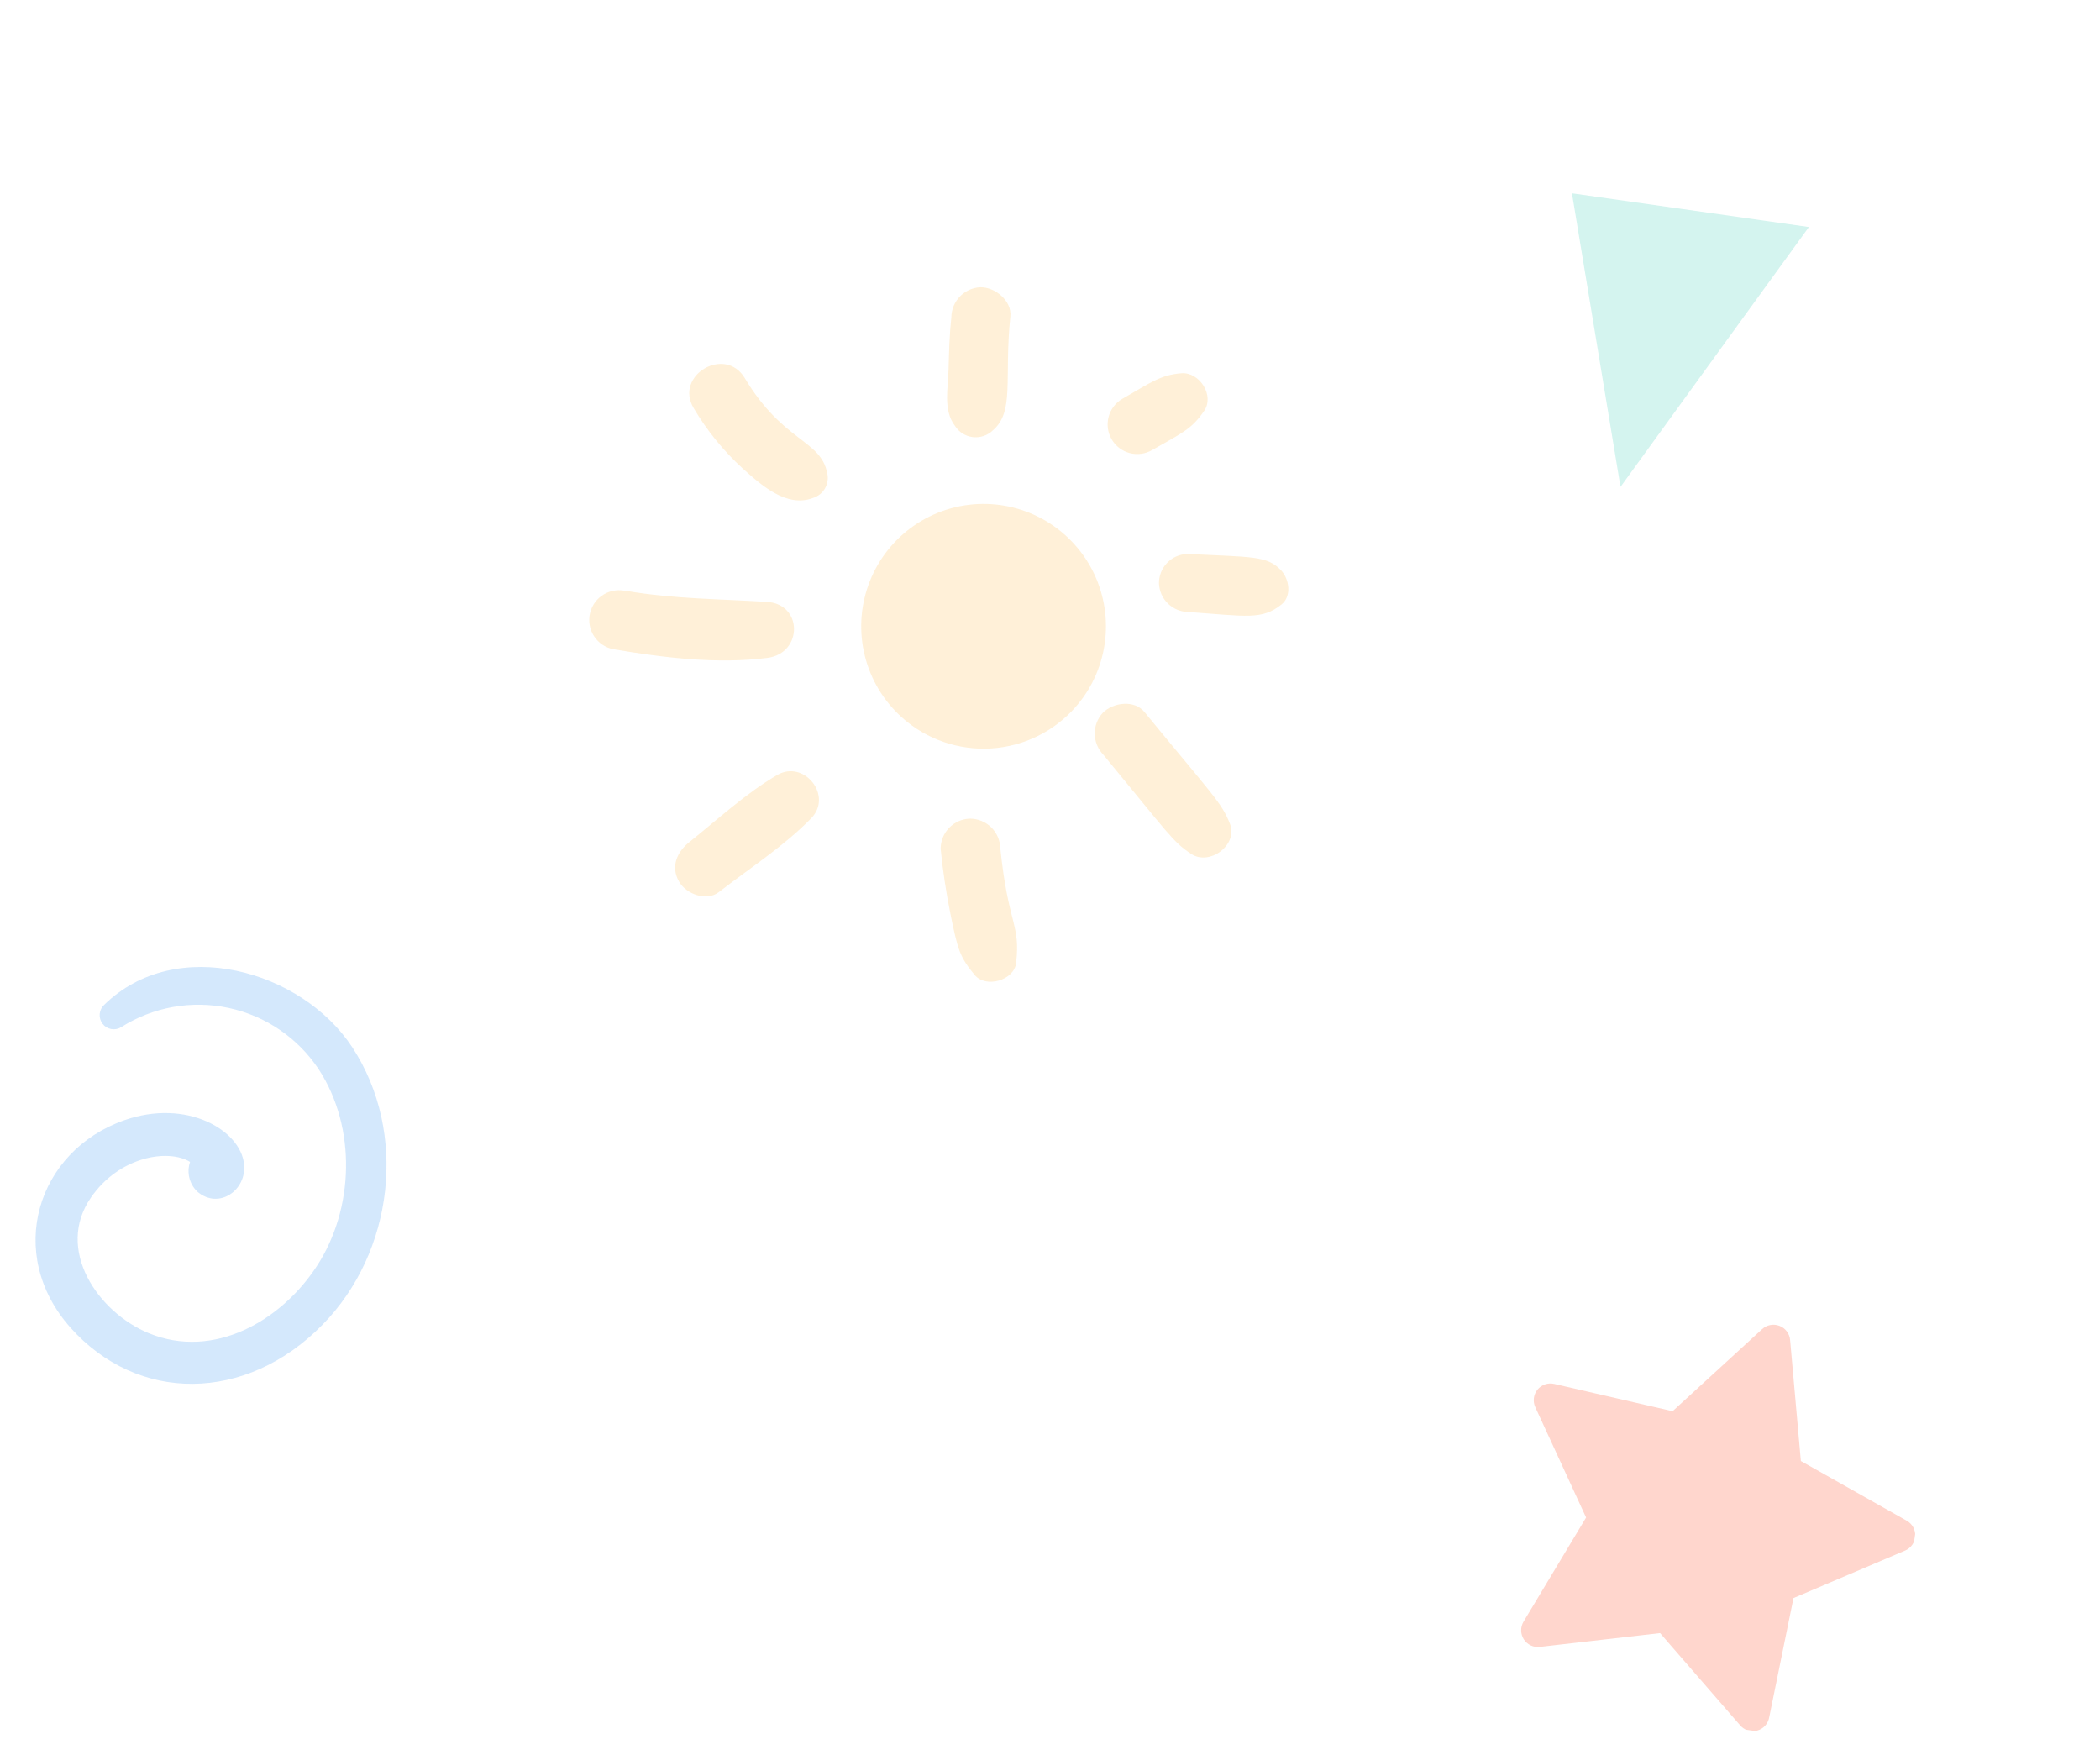 <svg width="237" height="198" viewBox="0 0 237 198" fill="none" xmlns="http://www.w3.org/2000/svg">
<g opacity="0.3" clip-path="url(#clip0)">
<path d="M199.671 193.768L202.407 180.329L215.027 174.959C215.345 174.819 215.617 174.594 215.815 174.308C216.012 174.023 216.127 173.688 216.145 173.341C216.164 172.995 216.087 172.649 215.922 172.344C215.756 172.039 215.51 171.785 215.209 171.611L203.239 164.862L202.027 151.196C201.995 150.847 201.865 150.514 201.654 150.235C201.443 149.955 201.158 149.739 200.831 149.612C200.504 149.485 200.148 149.451 199.804 149.515C199.459 149.578 199.138 149.737 198.878 149.972L188.765 159.242L175.405 156.164C175.062 156.084 174.704 156.101 174.37 156.214C174.037 156.327 173.742 156.532 173.519 156.804C173.296 157.077 173.154 157.407 173.11 157.756C173.065 158.105 173.119 158.46 173.266 158.78L179.002 171.239L171.94 182.994C171.76 183.296 171.667 183.643 171.673 183.996C171.679 184.348 171.784 184.692 171.975 184.988C172.166 185.284 172.437 185.521 172.755 185.671C173.074 185.822 173.428 185.88 173.778 185.84L187.352 184.282L196.354 194.65C196.583 194.932 196.888 195.142 197.233 195.255C197.578 195.367 197.948 195.377 198.299 195.284C198.65 195.191 198.966 194.998 199.209 194.729C199.453 194.46 199.613 194.126 199.671 193.768Z" fill="#FF7556"/>
<path d="M120.894 80.311C122.801 78.355 124.084 75.877 124.583 73.191C125.081 70.504 124.771 67.731 123.693 65.221C122.614 62.711 120.816 60.577 118.525 59.089C116.233 57.602 113.552 56.827 110.821 56.863C108.089 56.9 105.43 57.745 103.179 59.293C100.928 60.841 99.186 63.022 98.175 65.56C97.164 68.098 96.928 70.879 97.497 73.55C98.067 76.222 99.416 78.665 101.374 80.57C103.997 83.123 107.527 84.529 111.188 84.481C114.848 84.432 118.339 82.932 120.894 80.311Z" fill="#FFCD7B"/>
<path d="M77.81 95.012C81.024 92.438 84.164 89.531 87.7 87.457C90.741 85.677 94.045 89.792 91.541 92.346C88.481 95.476 84.59 97.984 81.129 100.665C79.733 101.749 77.461 100.891 76.648 99.503C75.646 97.806 76.411 96.117 77.81 95.012Z" fill="#FFCD7B"/>
<path d="M70.8 66.696C76.038 67.581 81.238 67.592 86.515 67.916C90.644 68.139 90.601 73.708 86.628 74.235C80.908 74.969 74.855 74.21 69.202 73.257C68.757 73.168 68.335 72.99 67.961 72.733C67.587 72.477 67.268 72.147 67.025 71.764C66.781 71.382 66.618 70.954 66.544 70.506C66.471 70.058 66.489 69.6 66.597 69.16C66.706 68.719 66.902 68.305 67.174 67.942C67.447 67.58 67.79 67.276 68.183 67.05C68.577 66.823 69.011 66.679 69.462 66.625C69.912 66.572 70.369 66.609 70.805 66.737L70.8 66.696Z" fill="#FFCD7B"/>
<path d="M93.355 53.384C93.495 53.965 93.409 54.579 93.113 55.1C92.818 55.62 92.336 56.009 91.765 56.188C88.774 57.339 85.865 54.704 83.787 52.834C81.631 50.855 79.777 48.571 78.285 46.053C76.072 42.365 81.827 38.961 84.05 42.66C88.394 49.912 92.619 49.603 93.355 53.384Z" fill="#FFCD7B"/>
<path d="M114.025 35.703C113.303 42.782 114.524 46.419 112.059 48.554C111.762 48.844 111.403 49.064 111.009 49.197C110.616 49.33 110.198 49.373 109.785 49.324C109.373 49.274 108.977 49.132 108.626 48.909C108.275 48.686 107.979 48.387 107.76 48.035C106.424 46.27 107.002 43.766 107.052 41.703C107.103 39.639 107.158 37.758 107.367 35.788C107.38 34.914 107.727 34.079 108.336 33.452C108.945 32.825 109.77 32.454 110.643 32.415C112.284 32.385 114.206 33.931 114.026 35.693L114.025 35.703Z" fill="#FFCD7B"/>
<path d="M126.652 45.01C129.95 43.125 130.984 42.312 133.325 42.119C135.368 41.954 137.1 44.624 135.892 46.372C134.481 48.414 133.529 48.794 130.046 50.774C129.667 50.997 129.249 51.143 128.814 51.204C128.379 51.265 127.936 51.24 127.511 51.13C127.086 51.02 126.686 50.827 126.336 50.562C125.985 50.298 125.69 49.967 125.467 49.589C125.244 49.21 125.098 48.792 125.037 48.357C124.976 47.922 125.001 47.479 125.111 47.054C125.221 46.629 125.414 46.229 125.678 45.879C125.943 45.528 126.274 45.233 126.652 45.01Z" fill="#FFCD7B"/>
<path d="M134.016 62.508C141.287 62.874 142.98 62.69 144.564 64.339C145.496 65.31 145.816 67.254 144.631 68.207C142.419 69.984 140.696 69.527 134.117 69.058C133.254 69.05 132.428 68.71 131.81 68.109C131.191 67.508 130.829 66.691 130.797 65.829C130.789 64.963 131.122 64.129 131.725 63.508C132.327 62.886 133.151 62.527 134.016 62.508Z" fill="#FFCD7B"/>
<path d="M138.798 92.932C139.76 95.332 136.518 97.75 134.424 96.352C132.33 94.954 131.964 94.184 124.527 85.17C123.913 84.541 123.562 83.701 123.548 82.821C123.534 81.942 123.857 81.091 124.451 80.442C125.629 79.256 128.029 78.93 129.179 80.366C136.91 89.796 137.837 90.523 138.798 92.932Z" fill="#FFCD7B"/>
<path d="M112.892 95.699C113.785 104.421 115.181 104.195 114.68 108.649C114.458 110.637 111.237 111.554 109.983 110.002C108.338 108.001 108.093 107.239 107.257 103.091C106.77 100.682 106.404 98.25 106.16 95.804C106.153 94.912 106.496 94.053 107.116 93.412C107.736 92.77 108.583 92.398 109.475 92.376C110.364 92.379 111.218 92.727 111.855 93.347C112.493 93.967 112.864 94.81 112.892 95.699Z" fill="#FFCD7B"/>
<path d="M11.763 113.383C19.879 105.444 34.044 109.475 39.758 118.174C46.074 127.828 44.424 141.3 36.417 149.465C27.745 158.335 15.505 158.324 7.929 149.785C0.555 141.466 4.15 129.876 14.025 126.41C21.092 123.938 27.147 127.535 27.544 131.359C27.86 134.323 24.679 136.527 22.274 134.469C21.83 134.046 21.516 133.505 21.37 132.91C21.224 132.315 21.251 131.69 21.448 131.11C18.956 129.594 13.453 130.51 10.274 135.119C6.186 141.003 11.068 148.099 16.814 150.45C24.137 153.439 31.719 149.051 35.745 142.886C39.976 136.416 40.247 127.253 35.995 120.701C33.647 117.138 29.995 114.64 25.823 113.742C21.652 112.844 17.295 113.618 13.689 115.898C13.353 116.112 12.95 116.191 12.558 116.122C12.166 116.053 11.815 115.839 11.573 115.523C11.332 115.207 11.217 114.812 11.252 114.416C11.287 114.02 11.47 113.651 11.763 113.383Z" fill="#70B2F5"/>
<path d="M177.406 21.812L204.146 25.618L182.885 54.941L177.406 21.812Z" fill="#6EDACA"/>
</g>
<defs>
<clipPath id="clip0">
<rect width="214.89" height="168.9" fill="white" transform="matrix(-0.99 -0.141 -0.141 0.99 236.494 30.199)"/>
</clipPath>
</defs>
</svg>
